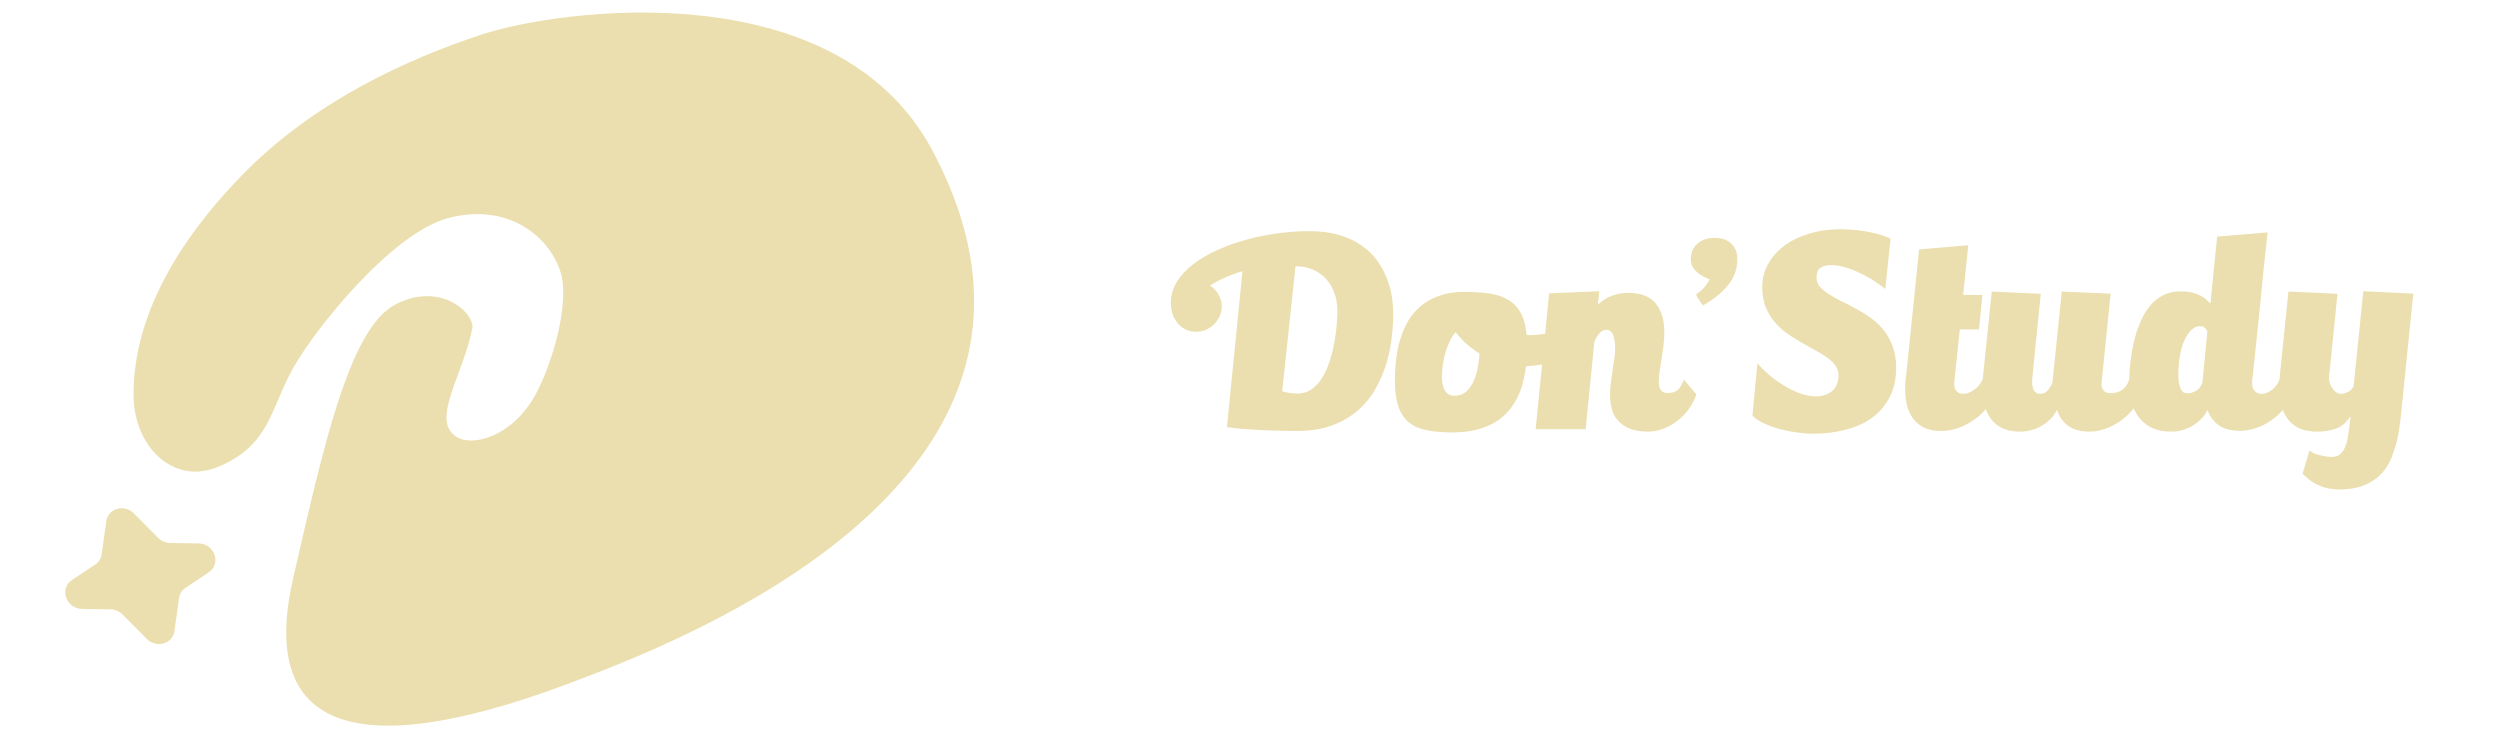 <svg width="156" height="46" viewBox="0 0 156 46" fill="#232b2e" xmlns="http://www.w3.org/2000/svg">
<path d="M80.94 26.893C80.553 26.893 80.163 26.886 79.77 26.873C79.376 26.866 78.99 26.853 78.61 26.833C78.236 26.813 77.873 26.789 77.52 26.763C77.173 26.729 76.853 26.693 76.56 26.653L77.53 16.923C77.136 17.036 76.766 17.173 76.42 17.333C76.073 17.486 75.766 17.649 75.5 17.823C75.733 17.963 75.913 18.153 76.04 18.393C76.173 18.633 76.24 18.873 76.24 19.113C76.24 19.326 76.196 19.529 76.11 19.723C76.023 19.916 75.906 20.086 75.76 20.233C75.613 20.379 75.44 20.496 75.24 20.583C75.046 20.663 74.843 20.703 74.63 20.703C74.383 20.703 74.163 20.653 73.97 20.553C73.776 20.453 73.61 20.319 73.47 20.153C73.336 19.979 73.233 19.786 73.16 19.573C73.093 19.359 73.06 19.136 73.06 18.903C73.06 18.436 73.183 17.999 73.43 17.593C73.683 17.186 74.023 16.819 74.45 16.493C74.876 16.159 75.373 15.866 75.94 15.613C76.513 15.353 77.116 15.136 77.75 14.963C78.39 14.783 79.043 14.649 79.71 14.563C80.383 14.469 81.036 14.423 81.67 14.423C82.39 14.423 83.02 14.503 83.56 14.663C84.1 14.823 84.563 15.039 84.95 15.313C85.343 15.579 85.666 15.889 85.92 16.243C86.18 16.596 86.383 16.966 86.53 17.353C86.683 17.733 86.79 18.116 86.85 18.503C86.91 18.889 86.94 19.249 86.94 19.583C86.94 20.043 86.906 20.546 86.84 21.093C86.78 21.633 86.666 22.173 86.5 22.713C86.333 23.253 86.106 23.776 85.82 24.283C85.54 24.783 85.176 25.226 84.73 25.613C84.283 25.999 83.75 26.309 83.13 26.543C82.51 26.776 81.78 26.893 80.94 26.893ZM83.45 19.433C83.45 18.986 83.383 18.589 83.25 18.243C83.116 17.889 82.933 17.593 82.7 17.353C82.466 17.113 82.19 16.929 81.87 16.803C81.556 16.676 81.213 16.613 80.84 16.613L80.01 24.413C80.17 24.466 80.33 24.503 80.49 24.523C80.65 24.543 80.813 24.553 80.98 24.553C81.326 24.553 81.626 24.456 81.88 24.263C82.14 24.069 82.36 23.819 82.54 23.513C82.72 23.206 82.87 22.863 82.99 22.483C83.11 22.096 83.203 21.716 83.27 21.343C83.336 20.963 83.383 20.606 83.41 20.273C83.436 19.933 83.45 19.653 83.45 19.433ZM91.381 18.213C91.908 18.213 92.394 18.243 92.841 18.303C93.294 18.356 93.691 18.476 94.031 18.663C94.371 18.843 94.648 19.113 94.861 19.473C95.074 19.826 95.208 20.303 95.261 20.903C95.428 20.916 95.621 20.913 95.841 20.893C96.068 20.873 96.298 20.846 96.531 20.813C96.764 20.773 96.984 20.729 97.191 20.683C97.404 20.636 97.578 20.589 97.711 20.543L97.411 22.413C97.038 22.559 96.664 22.666 96.291 22.733C95.918 22.799 95.561 22.839 95.221 22.853C95.188 23.153 95.131 23.466 95.051 23.793C94.978 24.113 94.868 24.426 94.721 24.733C94.581 25.033 94.398 25.319 94.171 25.593C93.951 25.866 93.678 26.106 93.351 26.313C93.024 26.519 92.634 26.683 92.181 26.803C91.734 26.923 91.218 26.983 90.631 26.983C90.038 26.983 89.518 26.939 89.071 26.853C88.624 26.773 88.251 26.616 87.951 26.383C87.651 26.149 87.424 25.823 87.271 25.403C87.118 24.976 87.041 24.423 87.041 23.743C87.041 23.296 87.068 22.849 87.121 22.403C87.174 21.956 87.264 21.529 87.391 21.123C87.518 20.709 87.688 20.326 87.901 19.973C88.121 19.619 88.391 19.313 88.711 19.053C89.031 18.793 89.411 18.589 89.851 18.443C90.291 18.289 90.801 18.213 91.381 18.213ZM92.321 22.063C92.014 21.869 91.734 21.659 91.481 21.433C91.234 21.206 91.021 20.973 90.841 20.733C90.688 20.893 90.558 21.089 90.451 21.323C90.344 21.549 90.254 21.789 90.181 22.043C90.114 22.289 90.064 22.533 90.031 22.773C89.998 23.006 89.981 23.206 89.981 23.373C89.981 23.446 89.981 23.556 89.981 23.703C89.988 23.843 90.014 23.989 90.061 24.143C90.108 24.289 90.184 24.419 90.291 24.533C90.398 24.639 90.551 24.693 90.751 24.693C91.051 24.693 91.301 24.603 91.501 24.423C91.701 24.236 91.858 24.009 91.971 23.743C92.091 23.476 92.174 23.189 92.221 22.883C92.274 22.576 92.308 22.303 92.321 22.063ZM100.785 21.743C100.785 21.596 100.775 21.456 100.755 21.323C100.742 21.183 100.715 21.059 100.675 20.953C100.635 20.839 100.579 20.749 100.505 20.683C100.439 20.616 100.352 20.583 100.245 20.583C100.079 20.583 99.929 20.656 99.795 20.803C99.669 20.949 99.565 21.129 99.485 21.343L98.945 26.783H95.825L96.665 18.303L99.795 18.173L99.705 19.013C99.992 18.746 100.295 18.556 100.615 18.443C100.942 18.329 101.265 18.273 101.585 18.273C102.379 18.273 102.955 18.493 103.315 18.933C103.675 19.373 103.855 19.976 103.855 20.743C103.855 21.016 103.835 21.299 103.795 21.593C103.762 21.879 103.722 22.163 103.675 22.443C103.635 22.716 103.595 22.976 103.555 23.223C103.522 23.463 103.505 23.673 103.505 23.853C103.505 24.026 103.545 24.183 103.625 24.323C103.705 24.456 103.852 24.523 104.065 24.523C104.212 24.523 104.339 24.506 104.445 24.473C104.552 24.433 104.642 24.379 104.715 24.313C104.789 24.239 104.852 24.153 104.905 24.053C104.965 23.946 105.025 23.826 105.085 23.693C105.212 23.846 105.339 23.999 105.465 24.153C105.599 24.306 105.729 24.459 105.855 24.613C105.742 24.939 105.582 25.246 105.375 25.533C105.175 25.813 104.939 26.056 104.665 26.263C104.399 26.469 104.109 26.633 103.795 26.753C103.482 26.873 103.165 26.933 102.845 26.933C102.365 26.933 101.972 26.866 101.665 26.733C101.359 26.599 101.115 26.426 100.935 26.213C100.755 25.999 100.632 25.756 100.565 25.483C100.499 25.209 100.465 24.933 100.465 24.653C100.465 24.406 100.482 24.149 100.515 23.883C100.549 23.616 100.585 23.356 100.625 23.103C100.665 22.849 100.702 22.606 100.735 22.373C100.769 22.139 100.785 21.929 100.785 21.743ZM108.412 16.153C108.412 16.779 108.215 17.329 107.822 17.803C107.435 18.276 106.918 18.693 106.272 19.053C106.258 19.046 106.228 19.013 106.182 18.953C106.142 18.886 106.095 18.816 106.042 18.743C105.995 18.663 105.948 18.589 105.902 18.523C105.862 18.449 105.838 18.399 105.832 18.373C105.972 18.279 106.088 18.189 106.182 18.103C106.282 18.009 106.362 17.923 106.422 17.843C106.482 17.763 106.532 17.689 106.572 17.623C106.612 17.549 106.648 17.489 106.682 17.443C106.542 17.383 106.402 17.316 106.262 17.243C106.122 17.163 105.995 17.073 105.882 16.973C105.768 16.866 105.675 16.749 105.602 16.623C105.535 16.489 105.502 16.339 105.502 16.173C105.502 15.786 105.635 15.469 105.902 15.223C106.175 14.969 106.538 14.843 106.992 14.843C107.445 14.843 107.795 14.966 108.042 15.213C108.288 15.453 108.412 15.766 108.412 16.153ZM109.662 22.663C109.862 22.903 110.105 23.146 110.392 23.393C110.678 23.633 110.985 23.853 111.312 24.053C111.638 24.253 111.972 24.416 112.312 24.543C112.658 24.669 112.992 24.733 113.312 24.733C113.732 24.733 114.072 24.619 114.332 24.393C114.592 24.159 114.722 23.833 114.722 23.413C114.722 23.179 114.652 22.973 114.512 22.793C114.378 22.606 114.198 22.436 113.972 22.283C113.752 22.123 113.498 21.969 113.212 21.823C112.932 21.669 112.642 21.506 112.342 21.333C112.042 21.159 111.748 20.973 111.462 20.773C111.182 20.566 110.928 20.326 110.702 20.053C110.482 19.779 110.302 19.469 110.162 19.123C110.028 18.769 109.962 18.363 109.962 17.903C109.962 17.429 110.072 16.976 110.292 16.543C110.518 16.109 110.842 15.726 111.262 15.393C111.688 15.059 112.208 14.796 112.822 14.603C113.435 14.403 114.132 14.303 114.912 14.303C115.072 14.303 115.275 14.313 115.522 14.333C115.775 14.346 116.042 14.376 116.322 14.423C116.602 14.463 116.885 14.523 117.172 14.603C117.458 14.676 117.725 14.773 117.972 14.893L117.642 18.033C117.515 17.919 117.325 17.779 117.072 17.613C116.825 17.439 116.545 17.276 116.232 17.123C115.925 16.963 115.598 16.826 115.252 16.713C114.905 16.599 114.575 16.543 114.262 16.543C113.982 16.543 113.758 16.599 113.592 16.713C113.432 16.826 113.352 17.029 113.352 17.323C113.352 17.536 113.422 17.726 113.562 17.893C113.708 18.059 113.898 18.216 114.132 18.363C114.365 18.509 114.628 18.656 114.922 18.803C115.222 18.943 115.525 19.099 115.832 19.273C116.145 19.439 116.448 19.629 116.742 19.843C117.042 20.056 117.308 20.309 117.542 20.603C117.775 20.889 117.962 21.226 118.102 21.613C118.248 21.993 118.322 22.433 118.322 22.933C118.322 23.646 118.185 24.263 117.912 24.783C117.645 25.303 117.278 25.733 116.812 26.073C116.352 26.406 115.805 26.653 115.172 26.813C114.545 26.979 113.872 27.063 113.152 27.063C112.825 27.063 112.475 27.036 112.102 26.983C111.728 26.929 111.365 26.856 111.012 26.763C110.658 26.663 110.332 26.543 110.032 26.403C109.738 26.263 109.512 26.106 109.352 25.933L109.662 22.663ZM123.701 18.403L123.491 20.553H122.291L121.951 23.823C121.951 23.836 121.948 23.853 121.941 23.873C121.941 23.886 121.941 23.903 121.941 23.923C121.941 23.996 121.948 24.073 121.961 24.153C121.981 24.226 122.011 24.296 122.051 24.363C122.098 24.423 122.154 24.473 122.221 24.513C122.294 24.553 122.384 24.573 122.491 24.573C122.624 24.573 122.754 24.546 122.881 24.493C123.014 24.439 123.134 24.369 123.241 24.283C123.354 24.196 123.448 24.103 123.521 24.003C123.601 23.896 123.658 23.793 123.691 23.693L124.471 24.613C124.371 24.899 124.208 25.179 123.981 25.453C123.761 25.726 123.501 25.969 123.201 26.183C122.901 26.396 122.571 26.569 122.211 26.703C121.851 26.829 121.488 26.893 121.121 26.893C120.681 26.893 120.318 26.819 120.031 26.673C119.744 26.519 119.514 26.319 119.341 26.073C119.174 25.826 119.054 25.543 118.981 25.223C118.914 24.903 118.881 24.576 118.881 24.243C118.881 24.076 118.888 23.926 118.901 23.793C118.914 23.653 118.931 23.513 118.951 23.373L119.751 15.563L122.821 15.303L122.501 18.403H123.701ZM132.854 23.693C132.98 23.846 133.107 23.999 133.234 24.153C133.367 24.306 133.497 24.459 133.624 24.613C133.51 24.939 133.34 25.243 133.114 25.523C132.887 25.803 132.624 26.049 132.324 26.263C132.03 26.469 131.717 26.633 131.384 26.753C131.05 26.873 130.72 26.933 130.394 26.933C129.834 26.933 129.387 26.813 129.054 26.573C128.72 26.326 128.487 25.993 128.354 25.573C128.254 25.779 128.134 25.956 127.994 26.103C127.914 26.183 127.817 26.269 127.704 26.363C127.59 26.456 127.454 26.546 127.294 26.633C127.134 26.719 126.95 26.789 126.744 26.843C126.537 26.903 126.307 26.933 126.054 26.933C125.62 26.933 125.254 26.863 124.954 26.723C124.66 26.583 124.42 26.389 124.234 26.143C124.047 25.889 123.91 25.593 123.824 25.253C123.744 24.906 123.704 24.529 123.704 24.123C123.704 23.929 123.714 23.736 123.734 23.543L124.284 18.193L127.344 18.333L126.814 23.603C126.787 23.876 126.81 24.106 126.884 24.293C126.964 24.479 127.107 24.573 127.314 24.573C127.494 24.573 127.644 24.506 127.764 24.373C127.89 24.233 127.994 24.059 128.074 23.853L128.654 18.193L131.704 18.323L131.144 23.823C131.13 23.909 131.13 23.996 131.144 24.083C131.157 24.169 131.184 24.246 131.224 24.313C131.264 24.379 131.32 24.433 131.394 24.473C131.474 24.513 131.574 24.533 131.694 24.533C132.294 24.533 132.68 24.253 132.854 23.693ZM142.24 23.693C142.366 23.846 142.493 23.999 142.62 24.153C142.753 24.306 142.883 24.459 143.01 24.613C142.896 24.939 142.726 25.243 142.5 25.523C142.273 25.796 142.01 26.036 141.71 26.243C141.416 26.443 141.103 26.599 140.77 26.713C140.436 26.826 140.106 26.883 139.78 26.883C139.233 26.883 138.793 26.769 138.46 26.543C138.133 26.309 137.896 25.993 137.75 25.593C137.696 25.679 137.643 25.766 137.59 25.853C137.543 25.933 137.483 26.009 137.41 26.083C137.356 26.143 137.276 26.219 137.17 26.313C137.063 26.406 136.93 26.499 136.77 26.593C136.61 26.686 136.42 26.766 136.2 26.833C135.986 26.899 135.736 26.933 135.45 26.933C135.003 26.933 134.616 26.856 134.29 26.703C133.97 26.549 133.703 26.339 133.49 26.073C133.276 25.799 133.116 25.476 133.01 25.103C132.91 24.729 132.86 24.326 132.86 23.893C132.86 23.819 132.863 23.683 132.87 23.483C132.876 23.283 132.893 23.043 132.92 22.763C132.953 22.476 132.996 22.166 133.05 21.833C133.11 21.499 133.19 21.163 133.29 20.823C133.396 20.483 133.526 20.156 133.68 19.843C133.833 19.523 134.02 19.239 134.24 18.993C134.466 18.746 134.726 18.549 135.02 18.403C135.32 18.256 135.663 18.183 136.05 18.183C136.39 18.183 136.67 18.216 136.89 18.283C137.11 18.349 137.286 18.426 137.42 18.513C137.56 18.593 137.666 18.676 137.74 18.763C137.813 18.843 137.876 18.899 137.93 18.933L138.35 14.763L141.5 14.503C141.42 15.189 141.34 15.919 141.26 16.693C141.186 17.466 141.11 18.249 141.03 19.043C140.95 19.829 140.87 20.609 140.79 21.383C140.71 22.149 140.633 22.876 140.56 23.563C140.54 23.656 140.53 23.753 140.53 23.853C140.53 23.939 140.536 24.026 140.55 24.113C140.57 24.199 140.603 24.276 140.65 24.343C140.696 24.409 140.756 24.466 140.83 24.513C140.903 24.553 140.996 24.573 141.11 24.573C141.243 24.573 141.37 24.546 141.49 24.493C141.616 24.439 141.73 24.369 141.83 24.283C141.93 24.196 142.013 24.103 142.08 24.003C142.153 23.896 142.206 23.793 142.24 23.693ZM137.74 20.673C137.713 20.619 137.666 20.553 137.6 20.473C137.533 20.393 137.426 20.353 137.28 20.353C137.1 20.353 136.926 20.426 136.76 20.573C136.6 20.719 136.456 20.923 136.33 21.183C136.21 21.443 136.113 21.756 136.04 22.123C135.966 22.489 135.93 22.893 135.93 23.333C135.93 23.619 135.95 23.846 135.99 24.013C136.03 24.173 136.08 24.293 136.14 24.373C136.2 24.453 136.263 24.503 136.33 24.523C136.396 24.536 136.456 24.543 136.51 24.543C136.67 24.543 136.84 24.493 137.02 24.393C137.206 24.293 137.343 24.123 137.43 23.883L137.74 20.673ZM144.109 28.113C144.189 28.186 144.296 28.249 144.429 28.303C144.562 28.356 144.699 28.396 144.839 28.423C144.979 28.456 145.109 28.479 145.229 28.493C145.349 28.506 145.432 28.513 145.479 28.513C145.719 28.513 145.906 28.449 146.039 28.323C146.179 28.203 146.286 28.039 146.359 27.833C146.439 27.626 146.496 27.386 146.529 27.113C146.569 26.839 146.609 26.553 146.649 26.253L146.679 25.983C146.579 26.116 146.472 26.243 146.359 26.363C146.252 26.476 146.119 26.576 145.959 26.663C145.799 26.743 145.606 26.806 145.379 26.853C145.159 26.906 144.889 26.933 144.569 26.933C144.136 26.933 143.769 26.863 143.469 26.723C143.176 26.583 142.936 26.389 142.749 26.143C142.562 25.889 142.426 25.593 142.339 25.253C142.259 24.906 142.219 24.529 142.219 24.123C142.219 23.929 142.229 23.736 142.249 23.543L142.799 18.193L145.859 18.333L145.349 23.373C145.342 23.413 145.336 23.453 145.329 23.493C145.329 23.526 145.329 23.563 145.329 23.603C145.329 23.689 145.346 23.789 145.379 23.903C145.419 24.016 145.472 24.123 145.539 24.223C145.606 24.323 145.682 24.406 145.769 24.473C145.862 24.539 145.959 24.573 146.059 24.573C146.206 24.573 146.359 24.533 146.519 24.453C146.679 24.373 146.796 24.249 146.869 24.083L147.469 18.173L150.589 18.323L149.809 26.013C149.789 26.146 149.769 26.299 149.749 26.473C149.729 26.646 149.702 26.829 149.669 27.023C149.636 27.216 149.592 27.416 149.539 27.623C149.486 27.836 149.419 28.046 149.339 28.253C149.092 29.026 148.682 29.599 148.109 29.973C147.542 30.353 146.846 30.543 146.019 30.543C145.519 30.543 145.089 30.463 144.729 30.303C144.369 30.149 144.019 29.903 143.679 29.563L144.109 28.113Z" fill="#EBDFAF"/>
<path d="M28.47 27.251C26.864 26.218 28.885 23.46 29.488 20.428C29.488 19.326 27.259 17.564 24.586 19.05C21.795 20.601 20.173 27.871 18.288 36.107C16.291 44.828 21.176 48.025 35.485 42.654C42.462 40.035 69.109 29.923 58.188 9.402C52.191 -1.866 34.815 0.599 30.13 2.131C25.491 3.647 19.577 6.316 15.082 10.952C10.406 15.776 8.332 20.385 8.332 24.632C8.332 27.871 10.817 30.275 13.574 29.146C16.855 27.802 16.855 25.528 18.288 22.978C19.721 20.428 24.473 14.536 27.98 13.605C31.524 12.665 34.165 14.57 34.957 16.913C35.611 18.849 34.441 22.76 33.411 24.632C31.969 27.251 29.488 27.906 28.47 27.251Z" fill="#EBDFAF"/>
<path d="M12.4 33.91C13.395 33.927 13.828 35.18 13.023 35.715L11.579 36.676C11.355 36.825 11.207 37.059 11.171 37.324L10.886 39.376C10.775 40.178 9.759 40.471 9.164 39.873L7.642 38.341C7.446 38.144 7.178 38.029 6.901 38.025L5.115 37.995C4.119 37.979 3.687 36.726 4.491 36.191L5.936 35.23C6.16 35.081 6.307 34.847 6.344 34.582L6.629 32.53C6.74 31.728 7.755 31.435 8.35 32.033L9.872 33.565C10.069 33.762 10.337 33.877 10.614 33.881L12.4 33.91Z" fill="#EBDFAF"/>
</svg>
